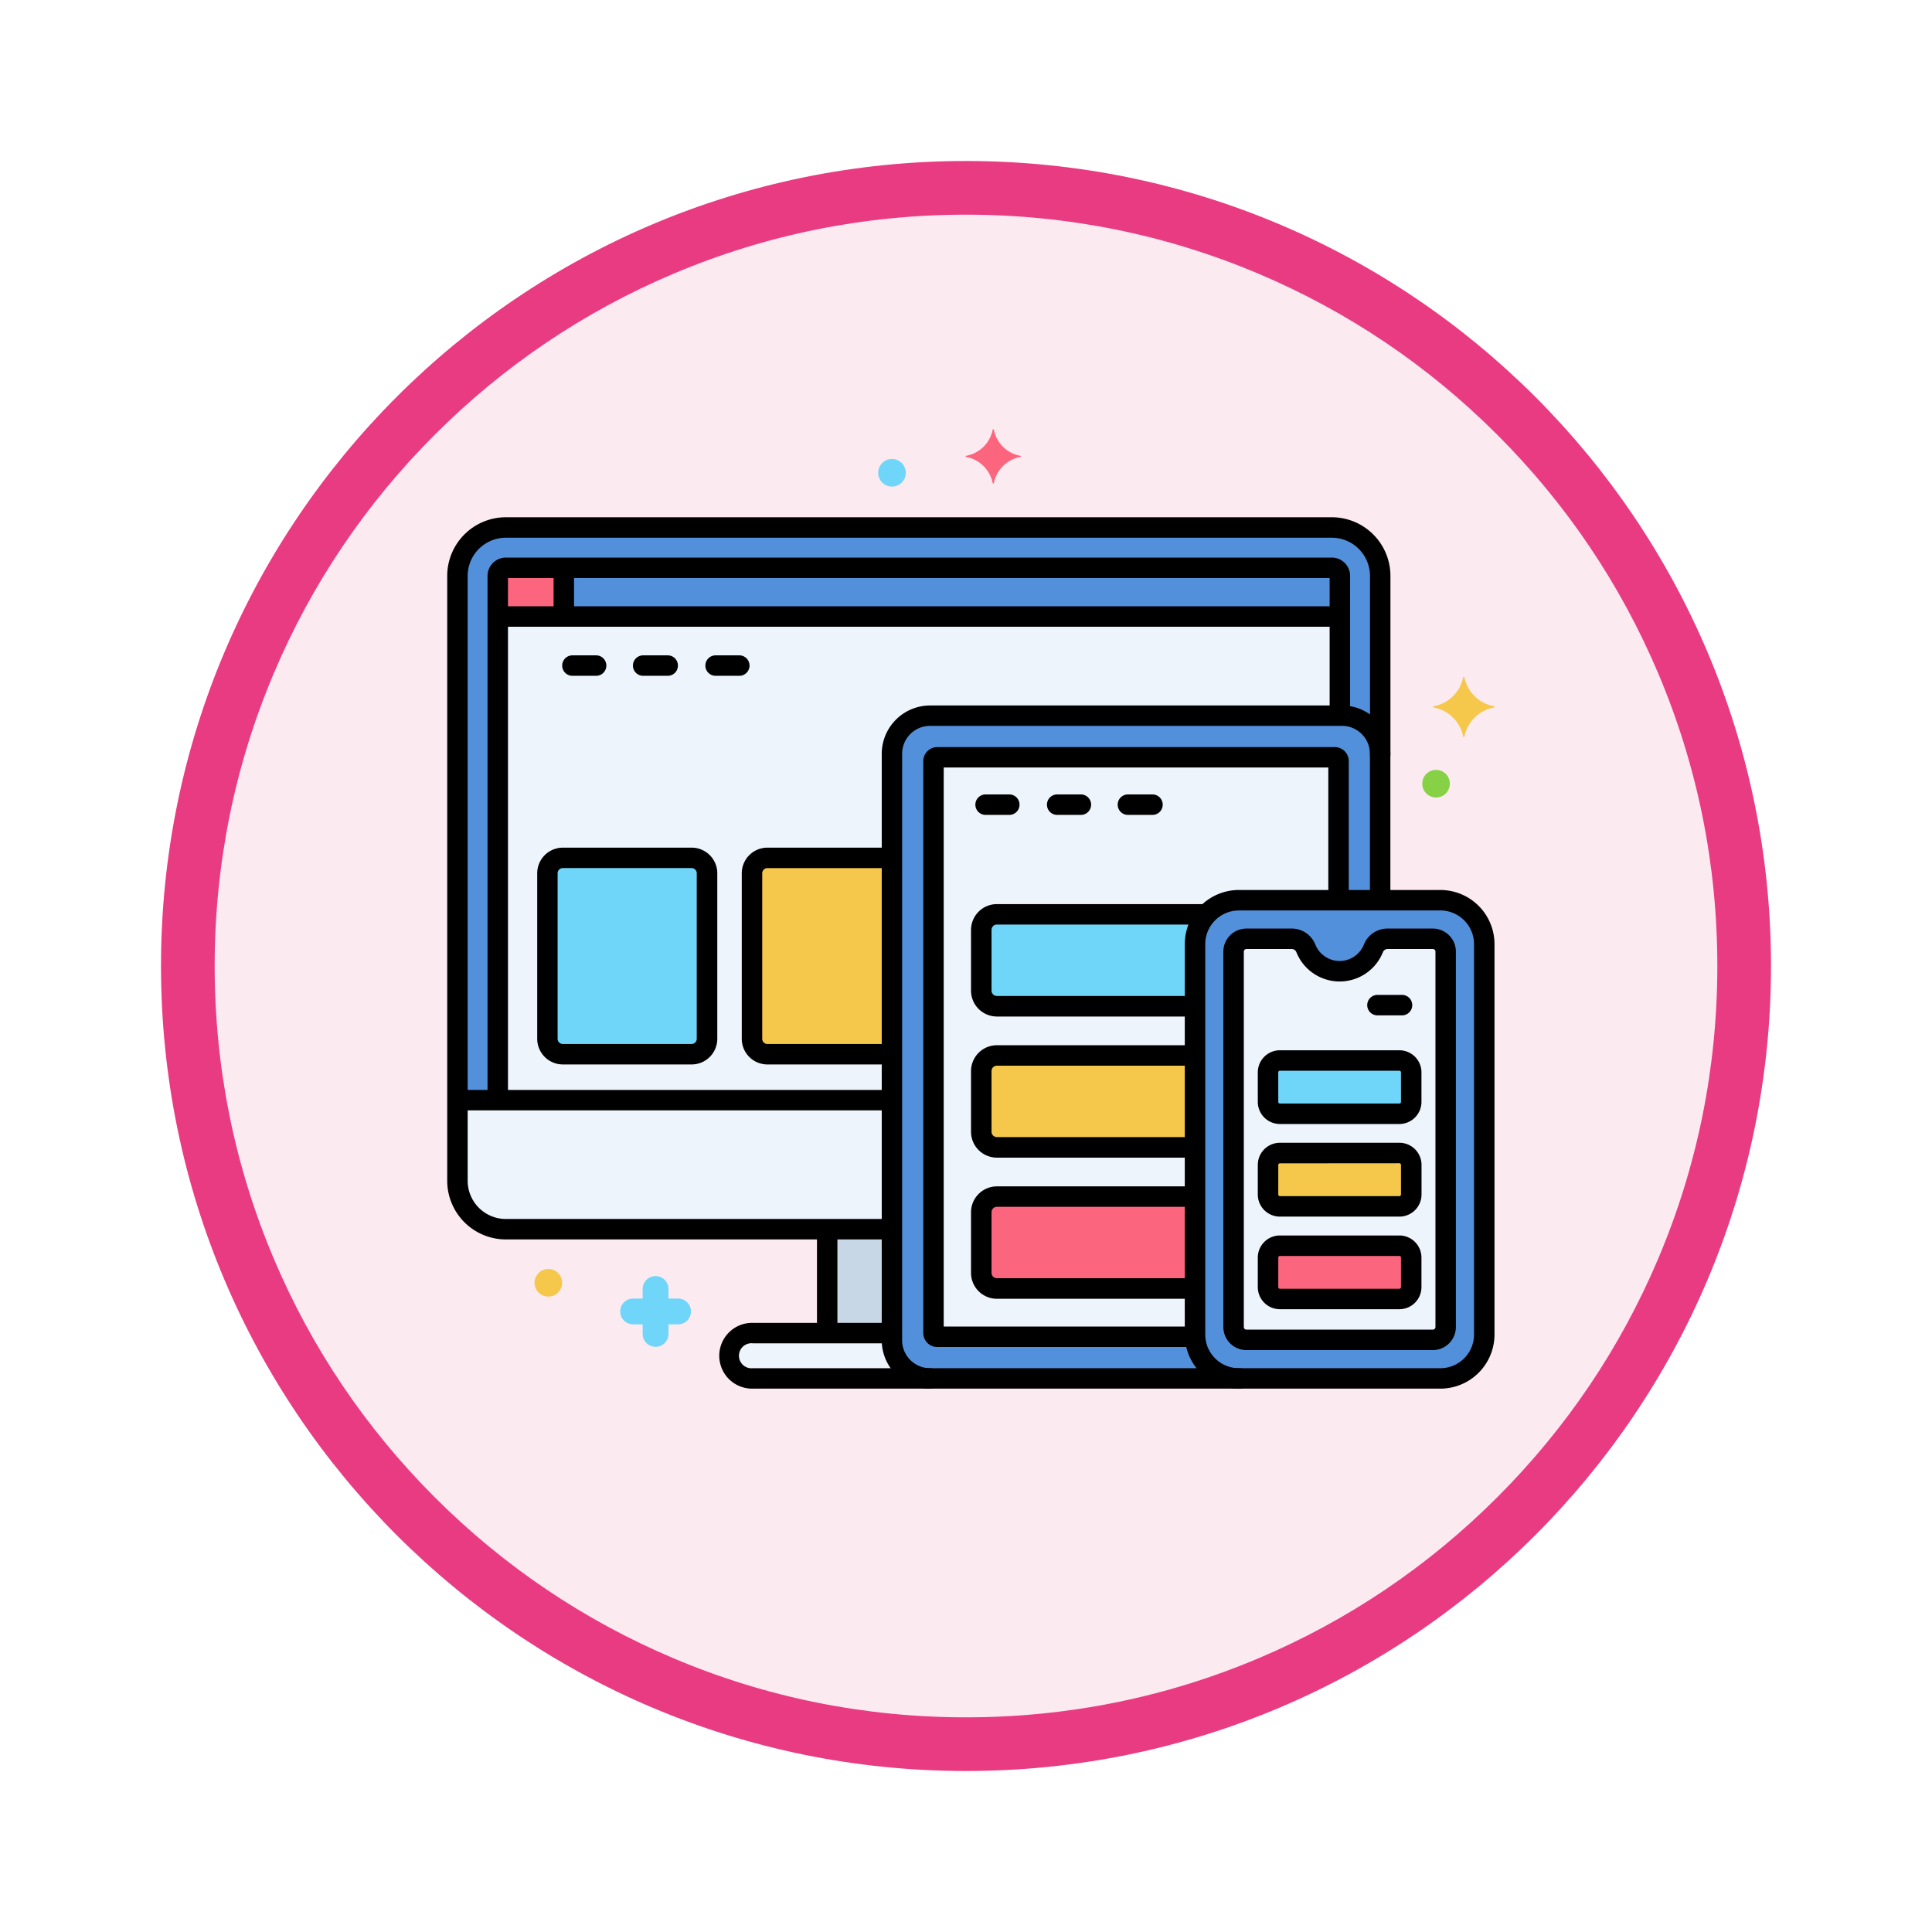<svg xmlns="http://www.w3.org/2000/svg" xmlns:xlink="http://www.w3.org/1999/xlink" width="108" height="108" viewBox="0 0 108 108">
  <defs>
    <filter id="Trazado_982547" x="0" y="0" width="108" height="108" filterUnits="userSpaceOnUse">
      <feOffset dy="3" input="SourceAlpha"/>
      <feGaussianBlur stdDeviation="3" result="blur"/>
      <feFlood flood-opacity="0.161"/>
      <feComposite operator="in" in2="blur"/>
      <feComposite in="SourceGraphic"/>
    </filter>
  </defs>
  <g id="Grupo_1158614" data-name="Grupo 1158614" transform="translate(-202 -1549)">
    <g id="Grupo_1157315" data-name="Grupo 1157315" transform="translate(41 97)">
      <g id="Grupo_1153117" data-name="Grupo 1153117" transform="translate(-93 939)">
        <g id="Grupo_1149598" data-name="Grupo 1149598" transform="translate(80 315)">
          <g id="Grupo_1148770" data-name="Grupo 1148770" transform="translate(-27 -2583)">
            <g id="Grupo_1146954" data-name="Grupo 1146954" transform="translate(-415 -1202)">
              <g transform="matrix(1, 0, 0, 1, 616, 3983)" filter="url(#Trazado_982547)">
                <g id="Trazado_982547-2" data-name="Trazado 982547" transform="translate(9 6)" fill="#fceaf1">
                  <path d="M 45 88.5 C 39.127 88.5 33.43 87.35 28.068 85.082 C 22.889 82.891 18.236 79.755 14.241 75.759 C 10.245 71.764 7.109 67.111 4.918 61.932 C 2.65 56.57 1.5 50.873 1.5 45 C 1.5 39.127 2.65 33.43 4.918 28.068 C 7.109 22.889 10.245 18.236 14.241 14.241 C 18.236 10.245 22.889 7.109 28.068 4.918 C 33.43 2.65 39.127 1.5 45 1.5 C 50.873 1.5 56.57 2.65 61.932 4.918 C 67.111 7.109 71.764 10.245 75.759 14.241 C 79.755 18.236 82.891 22.889 85.082 28.068 C 87.35 33.43 88.5 39.127 88.5 45 C 88.5 50.873 87.35 56.57 85.082 61.932 C 82.891 67.111 79.755 71.764 75.759 75.759 C 71.764 79.755 67.111 82.891 61.932 85.082 C 56.57 87.35 50.873 88.5 45 88.5 Z" stroke="none"/>
                  <path d="M 45 3 C 39.329 3 33.829 4.11 28.653 6.299 C 23.652 8.415 19.16 11.443 15.302 15.302 C 11.443 19.16 8.415 23.652 6.299 28.653 C 4.11 33.829 3 39.329 3 45 C 3 50.671 4.11 56.171 6.299 61.347 C 8.415 66.348 11.443 70.84 15.302 74.698 C 19.16 78.557 23.652 81.585 28.653 83.701 C 33.829 85.89 39.329 87 45 87 C 50.671 87 56.171 85.89 61.347 83.701 C 66.348 81.585 70.84 78.557 74.698 74.698 C 78.557 70.84 81.585 66.348 83.701 61.347 C 85.89 56.171 87 50.671 87 45 C 87 39.329 85.89 33.829 83.701 28.653 C 81.585 23.652 78.557 19.16 74.698 15.302 C 70.84 11.443 66.348 8.415 61.347 6.299 C 56.171 4.11 50.671 3 45 3 M 45 0 C 69.853 0 90 20.147 90 45 C 90 69.853 69.853 90 45 90 C 20.147 90 0 69.853 0 45 C 0 20.147 20.147 0 45 0 Z" stroke="none" fill="#e93b81"/>
                </g>
              </g>
            </g>
          </g>
        </g>
      </g>
    </g>
    <g id="Layer_54" transform="translate(227 1562.252)">
      <g id="Grupo_1158613" data-name="Grupo 1158613" transform="translate(0 10.748)">
        <g id="Grupo_1158510" data-name="Grupo 1158510" transform="translate(15.819 50.521)">
          <g id="Grupo_1158509" data-name="Grupo 1158509">
            <path id="Trazado_993785" data-name="Trazado 993785" d="M78.213,232.073v-.4h-7.77a1.267,1.267,0,0,0,0,2.534h9.9A2.139,2.139,0,0,1,78.213,232.073Z" transform="translate(-69.176 -231.671)" fill="#edf4fc"/>
          </g>
        </g>
        <g id="Grupo_1158512" data-name="Grupo 1158512" transform="translate(21.241 44.714)">
          <g id="Grupo_1158511" data-name="Grupo 1158511">
            <path id="Trazado_993786" data-name="Trazado 993786" d="M92.883,206.277H96.5v5.807H92.883Z" transform="translate(-92.883 -206.277)" fill="#c7d7e5"/>
          </g>
        </g>
        <g id="Grupo_1158514" data-name="Grupo 1158514" transform="translate(24.857 16.005)">
          <g id="Grupo_1158513" data-name="Grupo 1158513">
            <path id="Trazado_993787" data-name="Trazado 993787" d="M125.641,115.334V93.507a2.46,2.46,0,0,1,2.453-2.453h7.9V82.869a2.139,2.139,0,0,0-2.132-2.132H110.828a2.139,2.139,0,0,0-2.132,2.132v32.785a2.139,2.139,0,0,0,2.132,2.132h17.266A2.46,2.46,0,0,1,125.641,115.334Z" transform="translate(-108.696 -80.737)" fill="#5290db"/>
          </g>
        </g>
        <g id="Grupo_1158516" data-name="Grupo 1158516" transform="translate(0.572 5.487)">
          <g id="Grupo_1158515" data-name="Grupo 1158515">
            <path id="Trazado_993788" data-name="Trazado 993788" d="M26.785,47.393a2.139,2.139,0,0,1,2.132-2.132H51.95a2.139,2.139,0,0,1,2.132,2.132V37.448a2.713,2.713,0,0,0-2.705-2.705H5.205A2.713,2.713,0,0,0,2.5,37.448V71.264A2.713,2.713,0,0,0,5.205,73.97H26.785Z" transform="translate(-2.5 -34.743)" fill="#5290db"/>
          </g>
        </g>
        <g id="Grupo_1158518" data-name="Grupo 1158518" transform="translate(41.802 26.323)">
          <g id="Grupo_1158517" data-name="Grupo 1158517">
            <path id="Trazado_993789" data-name="Trazado 993789" d="M196.512,125.855H185.249a2.46,2.46,0,0,0-2.453,2.453v21.826a2.46,2.46,0,0,0,2.453,2.453h11.263a2.46,2.46,0,0,0,2.453-2.453V128.308A2.46,2.46,0,0,0,196.512,125.855Z" transform="translate(-182.796 -125.855)" fill="#5290db"/>
          </g>
        </g>
        <g id="Grupo_1158520" data-name="Grupo 1158520" transform="translate(43.957 28.478)">
          <g id="Grupo_1158519" data-name="Grupo 1158519">
            <path id="Trazado_993790" data-name="Trazado 993790" d="M203.36,135.282h-2.523a.853.853,0,0,0-.8.531,2.034,2.034,0,0,1-3.78,0,.853.853,0,0,0-.8-.531h-2.523a.719.719,0,0,0-.719.719v20.982a.719.719,0,0,0,.719.719H203.36a.719.719,0,0,0,.719-.719V136A.719.719,0,0,0,203.36,135.282Z" transform="translate(-192.222 -135.282)" fill="#edf4fc"/>
          </g>
        </g>
        <g id="Grupo_1158522" data-name="Grupo 1158522" transform="translate(27.184 18.333)">
          <g id="Grupo_1158521" data-name="Grupo 1158521">
            <path id="Trazado_993791" data-name="Trazado 993791" d="M133.492,123.185V101.359a2.46,2.46,0,0,1,2.453-2.453h5.572V91.126a.21.21,0,0,0-.211-.21H119.085a.211.211,0,0,0-.211.21V123.1a.21.21,0,0,0,.211.21H133.5C133.5,123.269,133.492,123.227,133.492,123.185Z" transform="translate(-118.874 -90.916)" fill="#edf4fc"/>
          </g>
        </g>
        <g id="Grupo_1158524" data-name="Grupo 1158524" transform="translate(0.572 37.499)">
          <g id="Grupo_1158523" data-name="Grupo 1158523">
            <path id="Trazado_993792" data-name="Trazado 993792" d="M26.785,174.73H2.5v4.509a2.713,2.713,0,0,0,2.705,2.705H26.785Z" transform="translate(-2.5 -174.73)" fill="#edf4fc"/>
          </g>
        </g>
        <g id="Grupo_1158526" data-name="Grupo 1158526" transform="translate(2.826 7.742)">
          <g id="Grupo_1158525" data-name="Grupo 1158525">
            <path id="Trazado_993793" data-name="Trazado 993793" d="M34.388,55a2.139,2.139,0,0,1,2.132-2.132H59.431V45.053a.452.452,0,0,0-.451-.451H12.809a.452.452,0,0,0-.451.451V74.36h22.03Z" transform="translate(-12.358 -44.602)" fill="#edf4fc"/>
          </g>
        </g>
        <g id="Grupo_1158528" data-name="Grupo 1158528" transform="translate(2.826 7.741)">
          <g id="Grupo_1158527" data-name="Grupo 1158527" transform="translate(0 0)">
            <path id="Trazado_993794" data-name="Trazado 993794" d="M58.981,44.6H12.809a.452.452,0,0,0-.451.451v2.27H59.432v-2.27A.452.452,0,0,0,58.981,44.6Z" transform="translate(-12.358 -44.601)" fill="#5290db"/>
          </g>
        </g>
        <g id="Grupo_1158530" data-name="Grupo 1158530" transform="translate(2.826 7.741)">
          <g id="Grupo_1158529" data-name="Grupo 1158529">
            <path id="Trazado_993795" data-name="Trazado 993795" d="M16.049,44.6h-3.24a.452.452,0,0,0-.451.451v2.27h3.691Z" transform="translate(-12.358 -44.601)" fill="#fc657e"/>
          </g>
        </g>
        <g id="Grupo_1158532" data-name="Grupo 1158532" transform="translate(5.603 23.955)">
          <g id="Grupo_1158531" data-name="Grupo 1158531">
            <path id="Trazado_993796" data-name="Trazado 993796" d="M32.558,126.477h-7.2a.861.861,0,0,1-.861-.861v-9.255a.861.861,0,0,1,.861-.861h7.2a.861.861,0,0,1,.861.861v9.255A.86.86,0,0,1,32.558,126.477Z" transform="translate(-24.5 -115.501)" fill="#70d6f9"/>
          </g>
        </g>
        <g id="Grupo_1158534" data-name="Grupo 1158534" transform="translate(17.037 23.955)">
          <g id="Grupo_1158533" data-name="Grupo 1158533">
            <path id="Trazado_993797" data-name="Trazado 993797" d="M82.32,126.477V115.5H75.361a.861.861,0,0,0-.861.861v9.255a.861.861,0,0,0,.861.861H82.32Z" transform="translate(-74.5 -115.5)" fill="#f5c84c"/>
          </g>
        </g>
        <g id="Grupo_1158536" data-name="Grupo 1158536" transform="translate(45.885 40.459)">
          <g id="Grupo_1158535" data-name="Grupo 1158535">
            <path id="Trazado_993798" data-name="Trazado 993798" d="M207.99,187.67h-6.678a.663.663,0,0,0-.663.663v1.652a.663.663,0,0,0,.663.663h6.678a.663.663,0,0,0,.663-.663v-1.652A.663.663,0,0,0,207.99,187.67Z" transform="translate(-200.649 -187.67)" fill="#f5c84c"/>
          </g>
        </g>
        <g id="Grupo_1158538" data-name="Grupo 1158538" transform="translate(45.885 45.635)">
          <g id="Grupo_1158537" data-name="Grupo 1158537">
            <path id="Trazado_993799" data-name="Trazado 993799" d="M207.99,210.307h-6.678a.663.663,0,0,0-.663.663v1.652a.663.663,0,0,0,.663.663h6.678a.663.663,0,0,0,.663-.663V210.97A.663.663,0,0,0,207.99,210.307Z" transform="translate(-200.649 -210.307)" fill="#fc657e"/>
          </g>
        </g>
        <g id="Grupo_1158541" data-name="Grupo 1158541" transform="translate(45.885 35.282)">
          <g id="Grupo_1158540" data-name="Grupo 1158540">
            <g id="Grupo_1158539" data-name="Grupo 1158539">
              <path id="Trazado_993800" data-name="Trazado 993800" d="M207.99,165.034h-6.678a.663.663,0,0,0-.663.663v1.652a.663.663,0,0,0,.663.663h6.678a.663.663,0,0,0,.663-.663V165.7A.663.663,0,0,0,207.99,165.034Z" transform="translate(-200.649 -165.034)" fill="#70d6f9"/>
            </g>
          </g>
        </g>
        <g id="Grupo_1158543" data-name="Grupo 1158543" transform="translate(29.853 27.112)">
          <g id="Grupo_1158542" data-name="Grupo 1158542">
            <path id="Trazado_993801" data-name="Trazado 993801" d="M131.419,129.3a.874.874,0,0,0-.874.874v3.392a.874.874,0,0,0,.874.874h11.075v-3.477a2.44,2.44,0,0,1,.658-1.664H131.419Z" transform="translate(-130.545 -129.305)" fill="#70d6f9"/>
          </g>
        </g>
        <g id="Grupo_1158545" data-name="Grupo 1158545" transform="translate(29.853 35.001)">
          <g id="Grupo_1158544" data-name="Grupo 1158544">
            <path id="Trazado_993802" data-name="Trazado 993802" d="M131.419,163.8a.874.874,0,0,0-.874.874v3.392a.874.874,0,0,0,.874.874h11.075v-5.141H131.419Z" transform="translate(-130.545 -163.805)" fill="#f5c84c"/>
          </g>
        </g>
        <g id="Grupo_1158547" data-name="Grupo 1158547" transform="translate(29.853 42.891)">
          <g id="Grupo_1158546" data-name="Grupo 1158546">
            <path id="Trazado_993803" data-name="Trazado 993803" d="M131.419,198.3a.874.874,0,0,0-.874.874v3.392a.874.874,0,0,0,.874.874h11.075v-5.141H131.419Z" transform="translate(-130.545 -198.305)" fill="#fc657e"/>
          </g>
        </g>
        <g id="Grupo_1158549" data-name="Grupo 1158549" transform="translate(55.112 13.835)">
          <g id="Grupo_1158548" data-name="Grupo 1158548">
            <path id="Trazado_993804" data-name="Trazado 993804" d="M244.4,72.892a2.055,2.055,0,0,1-1.647-1.614.037.037,0,0,0-.073,0,2.055,2.055,0,0,1-1.647,1.614.036.036,0,0,0,0,.072,2.055,2.055,0,0,1,1.647,1.614.037.037,0,0,0,.073,0,2.055,2.055,0,0,1,1.647-1.614A.036.036,0,0,0,244.4,72.892Z" transform="translate(-241 -71.248)" fill="#f5c84c"/>
          </g>
        </g>
        <g id="Grupo_1158551" data-name="Grupo 1158551" transform="translate(28.984)">
          <g id="Grupo_1158550" data-name="Grupo 1158550">
            <path id="Trazado_993805" data-name="Trazado 993805" d="M129.8,12.229a1.851,1.851,0,0,1-1.484-1.453.033.033,0,0,0-.066,0,1.85,1.85,0,0,1-1.484,1.453.033.033,0,0,0,0,.064,1.851,1.851,0,0,1,1.484,1.453.033.033,0,0,0,.066,0,1.851,1.851,0,0,1,1.484-1.453A.033.033,0,0,0,129.8,12.229Z" transform="translate(-126.743 -10.748)" fill="#fc657e"/>
          </g>
        </g>
        <g id="Grupo_1158553" data-name="Grupo 1158553" transform="translate(9.67 47.337)">
          <g id="Grupo_1158552" data-name="Grupo 1158552">
            <path id="Trazado_993806" data-name="Trazado 993806" d="M43.007,219h.533v-.533a.722.722,0,0,1,1.444,0V219h.533a.722.722,0,0,1,0,1.444h-.533v.533a.722.722,0,0,1-1.444,0v-.533h-.533a.722.722,0,1,1,0-1.444Z" transform="translate(-42.285 -217.748)" fill="#70d6f9"/>
          </g>
        </g>
        <g id="Grupo_1158555" data-name="Grupo 1158555" transform="translate(54.505 19.036)">
          <g id="Grupo_1158554" data-name="Grupo 1158554">
            <circle id="Elipse_11714" data-name="Elipse 11714" cx="0.772" cy="0.772" r="0.772" fill="#87d147"/>
          </g>
        </g>
        <g id="Grupo_1158557" data-name="Grupo 1158557" transform="translate(24.09 1.657)">
          <g id="Grupo_1158556" data-name="Grupo 1158556">
            <circle id="Elipse_11715" data-name="Elipse 11715" cx="0.772" cy="0.772" r="0.772" fill="#70d6f9"/>
          </g>
        </g>
        <g id="Grupo_1158559" data-name="Grupo 1158559" transform="translate(4.881 46.936)">
          <g id="Grupo_1158558" data-name="Grupo 1158558">
            <circle id="Elipse_11716" data-name="Elipse 11716" cx="0.772" cy="0.772" r="0.772" fill="#f5c84c"/>
          </g>
        </g>
        <g id="Grupo_1158561" data-name="Grupo 1158561" transform="translate(15.248 49.949)">
          <g id="Grupo_1158560" data-name="Grupo 1158560">
            <path id="Trazado_993807" data-name="Trazado 993807" d="M78.418,232.848h-9.9a1.839,1.839,0,1,1,0-3.677h7.618a.572.572,0,1,1,0,1.143H68.516a.7.7,0,1,0,0,1.391h9.9a.572.572,0,0,1,0,1.143Z" transform="translate(-66.677 -229.171)"/>
          </g>
        </g>
        <g id="Grupo_1158563" data-name="Grupo 1158563" transform="translate(20.669 44.317)">
          <g id="Grupo_1158562" data-name="Grupo 1158562">
            <path id="Trazado_993808" data-name="Trazado 993808" d="M90.955,211.143a.572.572,0,0,1-.572-.572v-5.457a.572.572,0,0,1,1.143,0v5.457A.572.572,0,0,1,90.955,211.143Z" transform="translate(-90.383 -204.542)"/>
          </g>
        </g>
        <g id="Grupo_1158565" data-name="Grupo 1158565" transform="translate(24.285 15.433)">
          <g id="Grupo_1158564" data-name="Grupo 1158564">
            <path id="Trazado_993809" data-name="Trazado 993809" d="M126.165,116.43H108.9a2.707,2.707,0,0,1-2.7-2.7V80.941a2.707,2.707,0,0,1,2.7-2.7h23.033a2.707,2.707,0,0,1,2.7,2.7v8.037a.572.572,0,0,1-1.143,0V80.941a1.562,1.562,0,0,0-1.561-1.561H108.9a1.562,1.562,0,0,0-1.561,1.561v32.785a1.562,1.562,0,0,0,1.561,1.561h17.266a.572.572,0,1,1,0,1.143Z" transform="translate(-106.195 -78.237)"/>
          </g>
        </g>
        <g id="Grupo_1158567" data-name="Grupo 1158567" transform="translate(0 4.915)">
          <g id="Grupo_1158566" data-name="Grupo 1158566">
            <path id="Trazado_993810" data-name="Trazado 993810" d="M24.726,72.613H3.277A3.281,3.281,0,0,1,0,69.336V35.52a3.281,3.281,0,0,1,3.277-3.277H49.449a3.28,3.28,0,0,1,3.277,3.277v9.945a.572.572,0,1,1-1.143,0V35.52a2.136,2.136,0,0,0-2.133-2.133H3.277A2.136,2.136,0,0,0,1.143,35.52V69.336A2.136,2.136,0,0,0,3.277,71.47H24.726a.572.572,0,1,1,0,1.143Z" transform="translate(0 -32.243)"/>
          </g>
        </g>
        <g id="Grupo_1158569" data-name="Grupo 1158569" transform="translate(41.23 25.751)">
          <g id="Grupo_1158568" data-name="Grupo 1158568">
            <path id="Trazado_993811" data-name="Trazado 993811" d="M194.583,151.23H183.32a3.028,3.028,0,0,1-3.025-3.025V126.38a3.028,3.028,0,0,1,3.025-3.025h11.263a3.028,3.028,0,0,1,3.025,3.025v21.826A3.028,3.028,0,0,1,194.583,151.23ZM183.32,124.5a1.883,1.883,0,0,0-1.881,1.881v21.826a1.883,1.883,0,0,0,1.881,1.881h11.263a1.883,1.883,0,0,0,1.881-1.881V126.38a1.883,1.883,0,0,0-1.881-1.881Z" transform="translate(-180.295 -123.355)"/>
          </g>
        </g>
        <g id="Grupo_1158571" data-name="Grupo 1158571" transform="translate(6.403 12.635)">
          <g id="Grupo_1158570" data-name="Grupo 1158570">
            <path id="Trazado_993812" data-name="Trazado 993812" d="M29.944,67.143H28.572a.572.572,0,0,1,0-1.143h1.372a.572.572,0,0,1,0,1.143Z" transform="translate(-28 -66)"/>
          </g>
        </g>
        <g id="Grupo_1158573" data-name="Grupo 1158573" transform="translate(10.405 12.635)">
          <g id="Grupo_1158572" data-name="Grupo 1158572">
            <path id="Trazado_993813" data-name="Trazado 993813" d="M47.444,67.143H46.072a.572.572,0,1,1,0-1.143h1.372a.572.572,0,0,1,0,1.143Z" transform="translate(-45.5 -66)"/>
          </g>
        </g>
        <g id="Grupo_1158575" data-name="Grupo 1158575" transform="translate(14.407 12.635)">
          <g id="Grupo_1158574" data-name="Grupo 1158574">
            <path id="Trazado_993814" data-name="Trazado 993814" d="M64.944,67.143H63.572a.572.572,0,0,1,0-1.143h1.372a.572.572,0,0,1,0,1.143Z" transform="translate(-63 -66)"/>
          </g>
        </g>
        <g id="Grupo_1158577" data-name="Grupo 1158577" transform="translate(29.5 20.41)">
          <g id="Grupo_1158576" data-name="Grupo 1158576">
            <path id="Trazado_993815" data-name="Trazado 993815" d="M130.944,101.143h-1.372a.572.572,0,0,1,0-1.143h1.372a.572.572,0,0,1,0,1.143Z" transform="translate(-129 -100)"/>
          </g>
        </g>
        <g id="Grupo_1158579" data-name="Grupo 1158579" transform="translate(33.502 20.41)">
          <g id="Grupo_1158578" data-name="Grupo 1158578">
            <path id="Trazado_993816" data-name="Trazado 993816" d="M148.444,101.143h-1.372a.572.572,0,0,1,0-1.143h1.372a.572.572,0,0,1,0,1.143Z" transform="translate(-146.5 -100)"/>
          </g>
        </g>
        <g id="Grupo_1158581" data-name="Grupo 1158581" transform="translate(37.504 20.41)">
          <g id="Grupo_1158580" data-name="Grupo 1158580">
            <path id="Trazado_993817" data-name="Trazado 993817" d="M165.944,101.143h-1.372a.572.572,0,1,1,0-1.143h1.372a.572.572,0,0,1,0,1.143Z" transform="translate(-164 -100)"/>
          </g>
        </g>
        <g id="Grupo_1158583" data-name="Grupo 1158583" transform="translate(51.453 31.616)">
          <g id="Grupo_1158582" data-name="Grupo 1158582">
            <path id="Trazado_993818" data-name="Trazado 993818" d="M226.944,150.143h-1.372a.572.572,0,1,1,0-1.143h1.372a.572.572,0,0,1,0,1.143Z" transform="translate(-225 -149)"/>
          </g>
        </g>
        <g id="Grupo_1158585" data-name="Grupo 1158585" transform="translate(43.386 27.907)">
          <g id="Grupo_1158584" data-name="Grupo 1158584">
            <path id="Trazado_993819" data-name="Trazado 993819" d="M201.433,156.345H191.014a1.292,1.292,0,0,1-1.291-1.291V134.072a1.292,1.292,0,0,1,1.291-1.291h2.523a1.417,1.417,0,0,1,1.327.891,1.462,1.462,0,0,0,2.717,0,1.416,1.416,0,0,1,1.327-.891h2.523a1.292,1.292,0,0,1,1.291,1.291v20.982A1.292,1.292,0,0,1,201.433,156.345Zm-10.419-22.421a.148.148,0,0,0-.147.148v20.982a.148.148,0,0,0,.147.148h10.419a.148.148,0,0,0,.147-.148V134.072a.148.148,0,0,0-.147-.148h-2.523a.282.282,0,0,0-.264.171,2.605,2.605,0,0,1-4.843,0,.283.283,0,0,0-.265-.17Z" transform="translate(-189.723 -132.781)"/>
          </g>
        </g>
        <g id="Grupo_1158587" data-name="Grupo 1158587" transform="translate(26.612 17.761)">
          <g id="Grupo_1158586" data-name="Grupo 1158586">
            <path id="Trazado_993820" data-name="Trazado 993820" d="M131.482,121.953H117.156a.783.783,0,0,1-.782-.782V89.2a.783.783,0,0,1,.782-.782h22.221a.783.783,0,0,1,.782.782v7.67a.572.572,0,0,1-1.143,0V89.558h-21.5v31.251h13.964a.572.572,0,0,1,0,1.143Z" transform="translate(-116.374 -88.415)"/>
          </g>
        </g>
        <g id="Grupo_1158589" data-name="Grupo 1158589" transform="translate(0.157 36.928)">
          <g id="Grupo_1158588" data-name="Grupo 1158588">
            <path id="Trazado_993821" data-name="Trazado 993821" d="M25.3,173.373H1.259a.572.572,0,1,1,0-1.143H25.3a.572.572,0,1,1,0,1.143Z" transform="translate(-0.687 -172.23)"/>
          </g>
        </g>
        <g id="Grupo_1158591" data-name="Grupo 1158591" transform="translate(2.254 7.17)">
          <g id="Grupo_1158590" data-name="Grupo 1158590">
            <path id="Trazado_993822" data-name="Trazado 993822" d="M10.43,72.893a.572.572,0,0,1-.572-.572v-29.2A1.024,1.024,0,0,1,10.881,42.1H57.052a1.024,1.024,0,0,1,1.023,1.022V50.8a.572.572,0,0,1-1.143,0V43.245H11V72.321a.572.572,0,0,1-.572.572Z" transform="translate(-9.858 -42.101)"/>
          </g>
        </g>
        <g id="Grupo_1158593" data-name="Grupo 1158593" transform="translate(2.411 9.891)">
          <g id="Grupo_1158592" data-name="Grupo 1158592">
            <path id="Trazado_993823" data-name="Trazado 993823" d="M57.876,55.143H11.114a.572.572,0,1,1,0-1.143H57.876a.572.572,0,1,1,0,1.143Z" transform="translate(-10.542 -54)"/>
          </g>
        </g>
        <g id="Grupo_1158595" data-name="Grupo 1158595" transform="translate(5.946 7.297)">
          <g id="Grupo_1158594" data-name="Grupo 1158594" transform="translate(0 0)">
            <path id="Trazado_993824" data-name="Trazado 993824" d="M26.572,46.222A.572.572,0,0,1,26,45.65V43.228a.572.572,0,0,1,1.143,0V45.65A.572.572,0,0,1,26.572,46.222Z" transform="translate(-26 -42.656)"/>
          </g>
        </g>
        <g id="Grupo_1158597" data-name="Grupo 1158597" transform="translate(5.031 23.383)">
          <g id="Grupo_1158596" data-name="Grupo 1158596">
            <path id="Trazado_993825" data-name="Trazado 993825" d="M30.629,125.119h-7.2A1.434,1.434,0,0,1,22,123.687v-9.255A1.434,1.434,0,0,1,23.433,113h7.2a1.434,1.434,0,0,1,1.433,1.433v9.255A1.435,1.435,0,0,1,30.629,125.119Zm-7.2-10.977a.29.29,0,0,0-.289.289v9.255a.29.29,0,0,0,.289.289h7.2a.29.29,0,0,0,.289-.289v-9.255a.29.29,0,0,0-.289-.289Z" transform="translate(-22 -112.999)"/>
          </g>
        </g>
        <g id="Grupo_1158599" data-name="Grupo 1158599" transform="translate(16.465 23.383)">
          <g id="Grupo_1158598" data-name="Grupo 1158598">
            <path id="Trazado_993826" data-name="Trazado 993826" d="M80.214,125.119H73.433A1.434,1.434,0,0,1,72,123.687v-9.255A1.434,1.434,0,0,1,73.433,113H80.24a.572.572,0,1,1,0,1.143H73.433a.29.29,0,0,0-.289.289v9.255a.29.29,0,0,0,.289.289h6.781a.572.572,0,0,1,0,1.143Z" transform="translate(-72 -112.999)"/>
          </g>
        </g>
        <g id="Grupo_1158601" data-name="Grupo 1158601" transform="translate(45.313 39.887)">
          <g id="Grupo_1158600" data-name="Grupo 1158600">
            <path id="Trazado_993827" data-name="Trazado 993827" d="M206.061,189.292h-6.678a1.236,1.236,0,0,1-1.235-1.235V186.4a1.236,1.236,0,0,1,1.235-1.235h6.678A1.236,1.236,0,0,1,207.3,186.4v1.652A1.236,1.236,0,0,1,206.061,189.292Zm-6.678-2.978a.091.091,0,0,0-.091.091v1.652a.091.091,0,0,0,.091.091h6.678a.091.091,0,0,0,.091-.091V186.4a.091.091,0,0,0-.091-.091Z" transform="translate(-198.149 -185.17)"/>
          </g>
        </g>
        <g id="Grupo_1158603" data-name="Grupo 1158603" transform="translate(45.313 45.064)">
          <g id="Grupo_1158602" data-name="Grupo 1158602">
            <path id="Trazado_993828" data-name="Trazado 993828" d="M206.061,211.929h-6.678a1.236,1.236,0,0,1-1.235-1.235v-1.652a1.236,1.236,0,0,1,1.235-1.235h6.678a1.236,1.236,0,0,1,1.235,1.235v1.652A1.236,1.236,0,0,1,206.061,211.929Zm-6.678-2.978a.091.091,0,0,0-.091.091v1.652a.091.091,0,0,0,.091.091h6.678a.091.091,0,0,0,.091-.091v-1.652a.091.091,0,0,0-.091-.091Z" transform="translate(-198.149 -207.807)"/>
          </g>
        </g>
        <g id="Grupo_1158606" data-name="Grupo 1158606" transform="translate(45.313 34.711)">
          <g id="Grupo_1158605" data-name="Grupo 1158605">
            <g id="Grupo_1158604" data-name="Grupo 1158604">
              <path id="Trazado_993829" data-name="Trazado 993829" d="M206.061,166.656h-6.678a1.236,1.236,0,0,1-1.235-1.235V163.77a1.236,1.236,0,0,1,1.235-1.235h6.678a1.236,1.236,0,0,1,1.235,1.235v1.652A1.236,1.236,0,0,1,206.061,166.656Zm-6.678-2.978a.091.091,0,0,0-.091.091v1.652a.091.091,0,0,0,.091.091h6.678a.091.091,0,0,0,.091-.091v-1.652a.091.091,0,0,0-.091-.091Z" transform="translate(-198.149 -162.535)"/>
            </g>
          </g>
        </g>
        <g id="Grupo_1158608" data-name="Grupo 1158608" transform="translate(29.281 26.54)">
          <g id="Grupo_1158607" data-name="Grupo 1158607">
            <path id="Trazado_993830" data-name="Trazado 993830" d="M140.441,133.089h-10.95a1.448,1.448,0,0,1-1.446-1.446v-3.392a1.448,1.448,0,0,1,1.446-1.446h11.6a.572.572,0,0,1,0,1.143h-11.6a.3.3,0,0,0-.3.3v3.392a.3.3,0,0,0,.3.3h10.95a.572.572,0,1,1,0,1.143Z" transform="translate(-128.045 -126.805)"/>
          </g>
        </g>
        <g id="Grupo_1158610" data-name="Grupo 1158610" transform="translate(29.281 34.429)">
          <g id="Grupo_1158609" data-name="Grupo 1158609">
            <path id="Trazado_993831" data-name="Trazado 993831" d="M140.441,167.589h-10.95a1.448,1.448,0,0,1-1.446-1.446v-3.392a1.448,1.448,0,0,1,1.446-1.446h10.971a.572.572,0,1,1,0,1.143H129.491a.3.3,0,0,0-.3.3v3.392a.3.3,0,0,0,.3.3h10.95a.572.572,0,1,1,0,1.143Z" transform="translate(-128.045 -161.305)"/>
          </g>
        </g>
        <g id="Grupo_1158612" data-name="Grupo 1158612" transform="translate(29.281 42.319)">
          <g id="Grupo_1158611" data-name="Grupo 1158611">
            <path id="Trazado_993832" data-name="Trazado 993832" d="M140.4,202.089H129.491a1.448,1.448,0,0,1-1.446-1.446v-3.392a1.448,1.448,0,0,1,1.446-1.446h10.936a.572.572,0,0,1,0,1.143H129.491a.3.3,0,0,0-.3.3v3.392a.3.3,0,0,0,.3.3H140.4a.572.572,0,1,1,0,1.143Z" transform="translate(-128.045 -195.805)"/>
          </g>
        </g>
      </g>
    </g>
  </g>
</svg>
